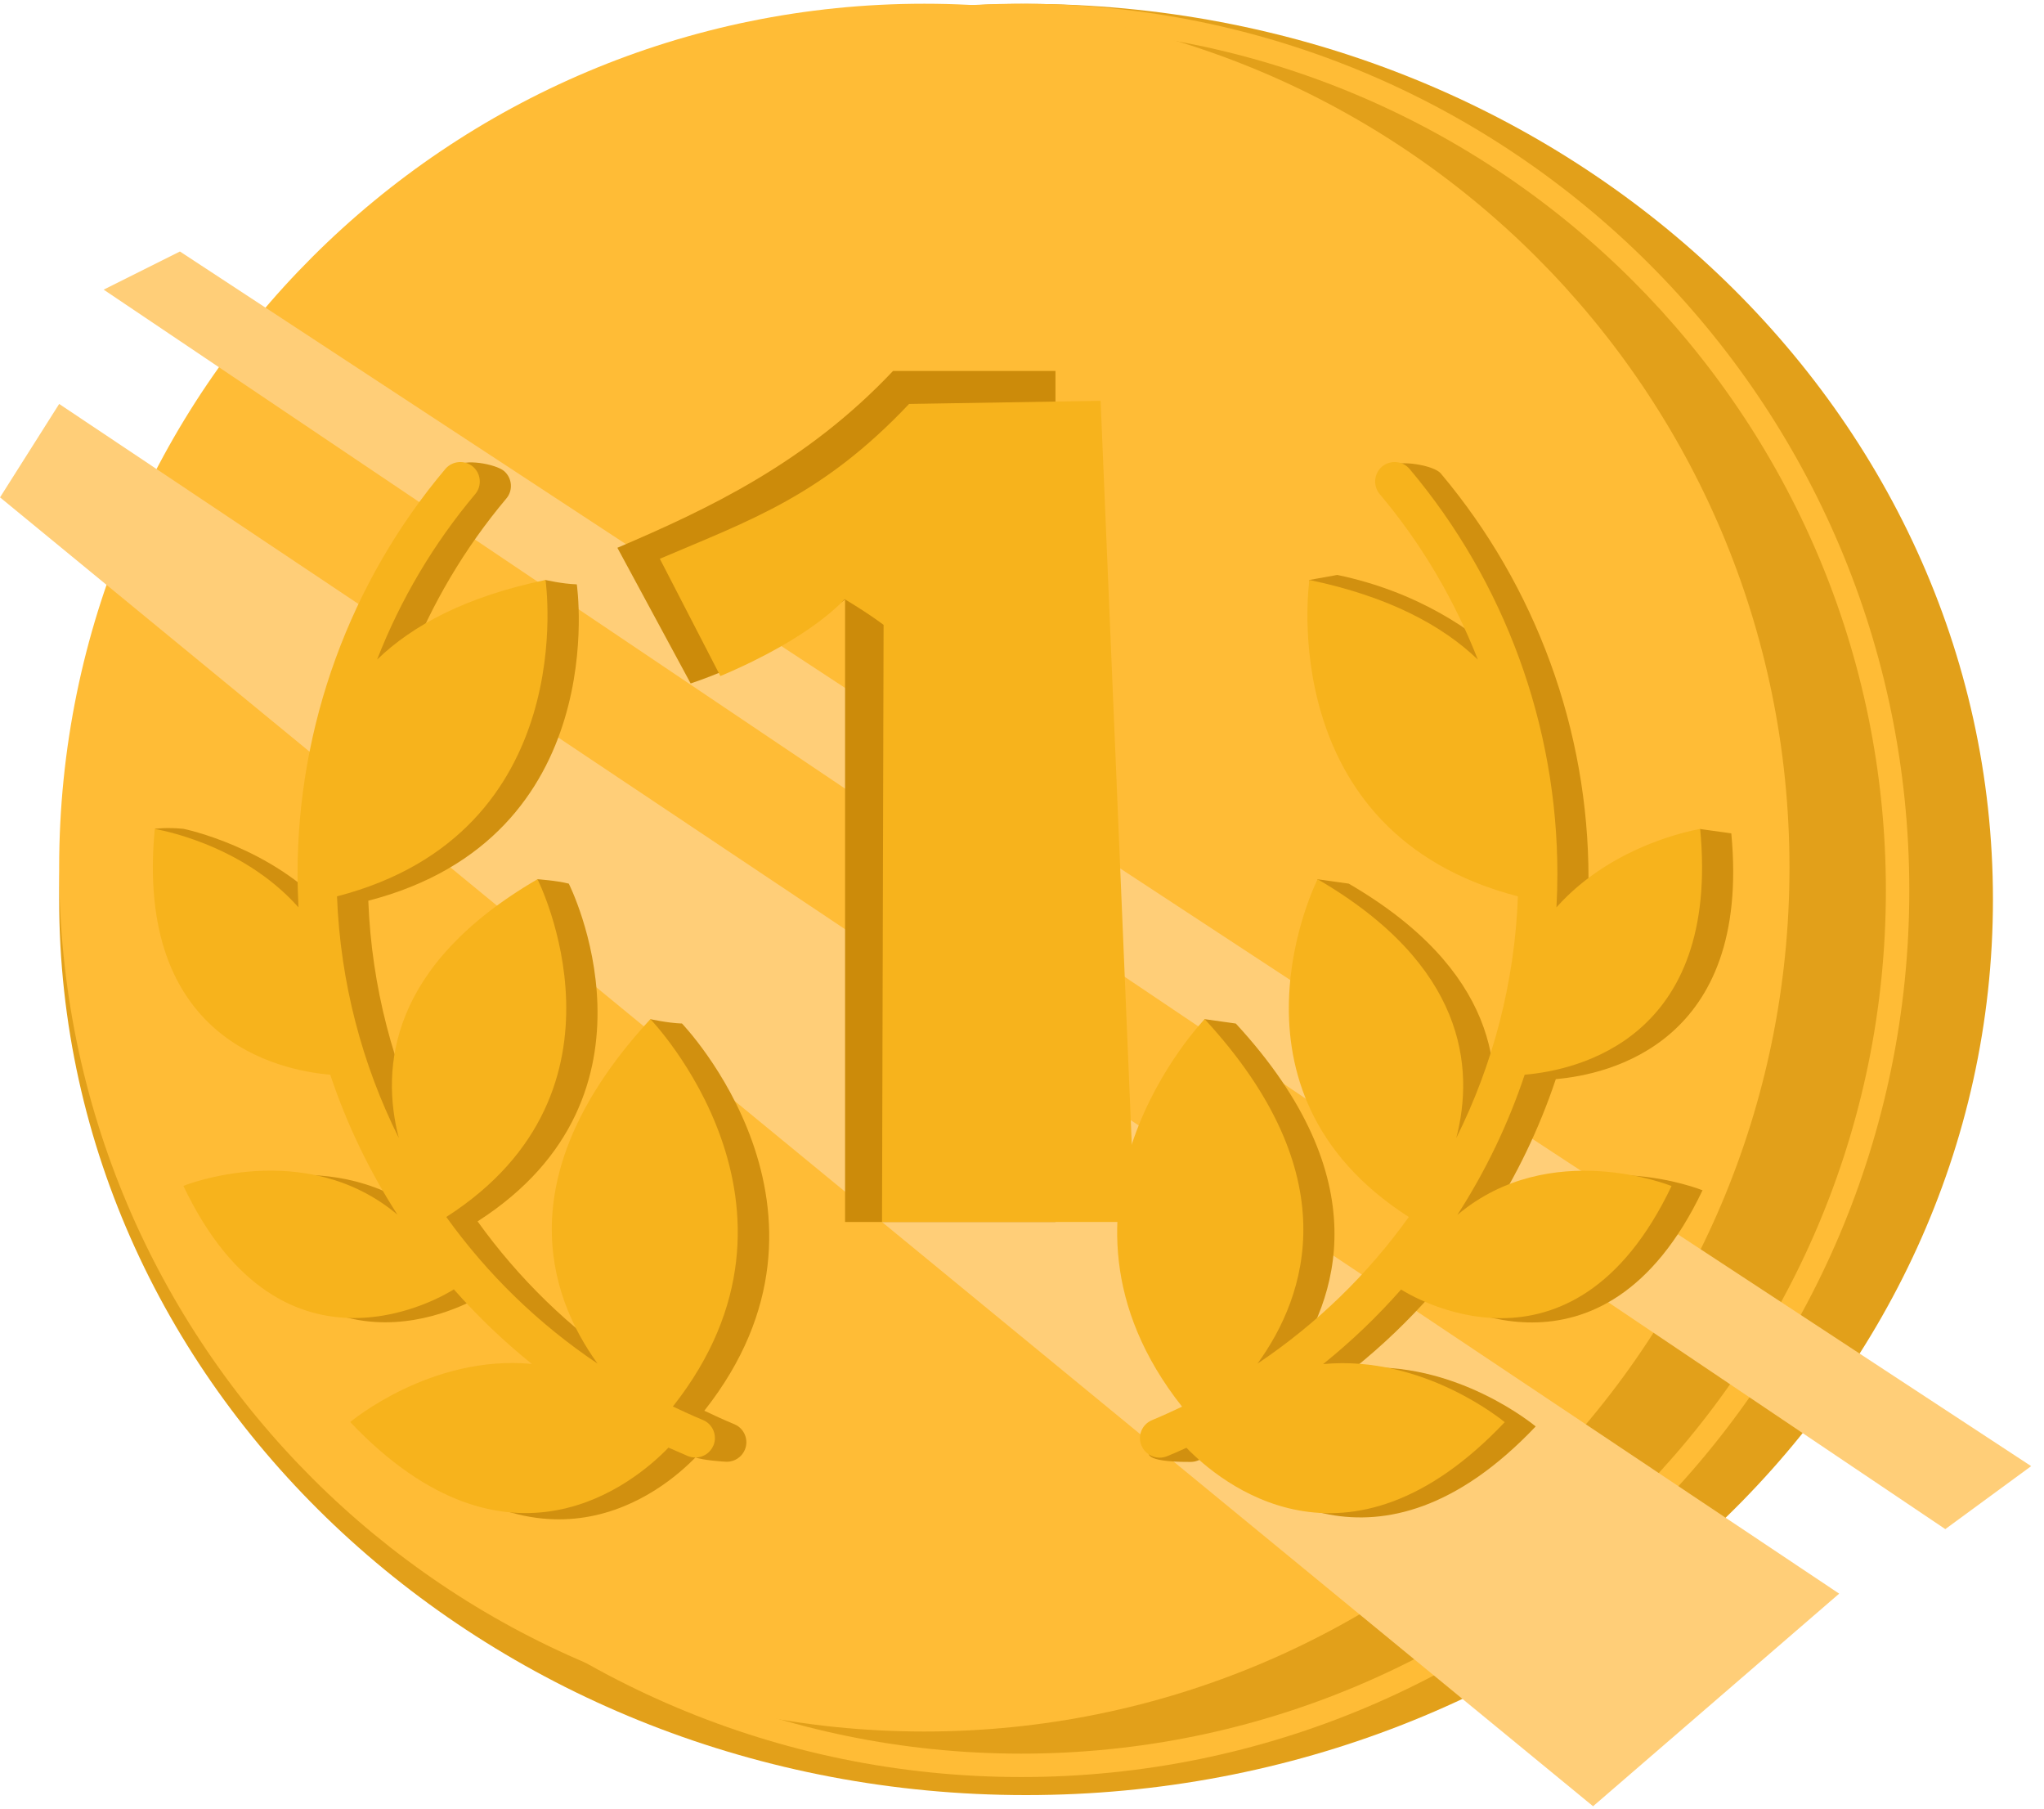 <svg width="130" height="115" viewBox="0 0 130 115" fill="none" xmlns="http://www.w3.org/2000/svg">
<path d="M65.258 114.14C99.221 114.14 126.753 88.644 126.753 57.193C126.753 25.742 99.221 0.247 65.258 0.247C31.295 0.247 3.762 25.742 3.762 57.193C3.762 88.644 31.295 114.14 65.258 114.14Z" fill="#E2A01A"/>
<path d="M64.958 112.992C33.815 112.992 8.483 87.703 8.483 56.614C8.483 25.525 33.815 0.237 64.958 0.237C96.101 0.237 121.433 25.525 121.433 56.614C121.433 87.703 96.101 112.992 64.958 112.992ZM64.958 1.724C34.645 1.724 9.973 26.344 9.973 56.614C9.973 86.885 34.635 111.504 64.958 111.504C95.281 111.504 119.943 86.885 119.943 56.614C119.943 26.344 95.271 1.734 64.958 1.734V1.724Z" fill="#FFBC36"/>
<path d="M58.787 110.097C89.177 110.097 113.812 85.504 113.812 55.167C113.812 24.83 89.177 0.237 58.787 0.237C28.398 0.237 3.762 24.83 3.762 55.167C3.762 85.504 28.398 110.097 58.787 110.097Z" fill="#FFBC36"/>
<path d="M0.002 31.625L101.321 114.849L116.973 101.331L3.763 25.685L0.002 31.625Z" fill="#FFCE78"/>
<path d="M6.593 18.417L123.723 97.228L129.184 93.224L11.443 15.991L6.593 18.417Z" fill="#FFCE78"/>
<path d="M43.356 65.08C42.406 65.04 41.366 64.801 41.366 64.801C41.366 64.801 36.925 82.742 39.996 86.985C36.215 84.449 32.975 81.284 30.375 77.66C42.966 69.593 36.175 56.185 36.175 56.185C35.375 55.985 34.185 55.905 34.185 55.905C34.185 55.905 26.244 68.365 27.355 72.638C25.014 67.946 23.634 62.734 23.424 57.273C39.046 53.23 36.685 37.156 36.685 37.156C35.755 37.126 34.695 36.877 34.695 36.877C34.695 36.877 27.915 40.341 25.965 42.218C27.445 38.414 29.545 34.86 32.205 31.695C32.645 31.176 32.575 30.387 32.055 29.948C31.535 29.509 29.485 29.129 29.045 29.658C22.984 36.847 20.914 46.431 20.914 55.846C20.914 56.554 20.944 57.263 20.974 57.972C17.294 53.839 11.673 52.701 11.673 52.701C10.593 52.591 9.853 52.701 9.853 52.701C9.853 52.701 19.804 68.335 22.994 68.605C24.044 71.749 25.484 74.735 27.265 77.5C21.374 72.558 13.653 75.673 13.653 75.673C20.014 89.041 30.435 82.522 30.855 82.252C32.365 83.96 34.015 85.547 35.815 86.995C29.385 86.385 24.264 90.689 24.264 90.689C34.345 101.311 42.136 94.822 44.236 92.665C44.646 92.845 46.066 92.945 46.226 92.945C46.716 92.945 47.176 92.655 47.376 92.176C47.636 91.547 47.336 90.818 46.706 90.559C46.056 90.289 45.426 90 44.796 89.7C54.857 76.961 43.356 65.06 43.356 65.06V65.08Z" fill="#D1900F"/>
<path d="M94.681 77.51C96.461 74.745 97.901 71.76 98.951 68.615C102.301 68.325 111.382 66.329 110.112 52.99L108.122 52.711C108.122 52.711 103.371 55.286 100.971 57.972C101.011 57.263 101.031 56.564 101.031 55.846C101.031 46.431 97.691 37.296 91.63 30.098C91.19 29.579 88.95 29.209 88.42 29.659C87.9 30.098 89.29 31.176 89.73 31.695C92.39 34.85 94.481 38.414 95.971 42.218C93.721 40.061 90.13 37.615 85.05 36.557L83.27 36.877C83.27 36.877 86.19 54.089 98.521 57.273C98.321 62.724 96.941 67.946 94.601 72.638C95.761 68.165 95.191 61.656 85.78 56.185L83.79 55.906C83.79 55.906 81.84 71.42 91.58 77.66C88.99 81.284 85.74 84.449 81.96 86.985C85.1 82.652 87.7 74.944 78.599 65.081L76.609 64.801C76.609 64.801 69.308 79.786 77.149 89.72C76.519 90.02 75.889 90.309 75.239 90.579C74.609 90.838 72.809 91.857 73.069 92.486C73.269 92.965 75.229 92.955 75.719 92.955C75.879 92.955 76.039 92.925 76.189 92.865C76.609 92.695 77.019 92.516 77.429 92.326C79.519 94.482 87.6 101.321 97.671 90.699C97.671 90.699 92.55 86.396 86.12 87.005C87.91 85.567 89.57 83.98 91.08 82.262C91.5 82.532 101.911 89.051 108.282 75.683C108.282 75.683 100.561 72.558 94.671 77.51H94.681Z" fill="#D1900F"/>
<path d="M41.366 64.801C32.265 74.665 34.875 82.372 38.006 86.705C34.225 84.169 30.985 81.004 28.385 77.38C40.976 69.314 34.185 55.905 34.185 55.905C24.774 61.377 24.204 67.886 25.365 72.359C23.024 67.666 21.644 62.455 21.434 56.994C37.056 52.95 34.695 36.877 34.695 36.877C29.615 37.935 26.225 39.772 23.984 41.938C25.465 38.135 27.565 34.58 30.225 31.416C30.665 30.896 30.595 30.108 30.075 29.668C29.555 29.229 28.765 29.299 28.325 29.818C22.264 37.006 18.924 46.151 18.924 55.566C18.924 56.275 18.954 56.984 18.984 57.693C15.304 53.559 9.843 52.711 9.843 52.711C8.573 66.049 17.644 68.046 21.004 68.335C22.054 71.48 23.494 74.465 25.275 77.231C19.384 72.289 11.663 75.403 11.663 75.403C18.024 88.772 28.445 82.252 28.865 81.983C30.375 83.69 32.025 85.277 33.825 86.725C27.395 86.116 22.274 90.419 22.274 90.419C32.355 101.042 40.426 94.213 42.516 92.046C42.926 92.226 43.336 92.406 43.756 92.585C43.916 92.645 44.076 92.675 44.226 92.675C44.716 92.675 45.176 92.386 45.376 91.906C45.636 91.278 45.336 90.549 44.706 90.289C44.056 90.02 43.426 89.73 42.796 89.431C52.857 76.691 41.356 64.791 41.356 64.791L41.366 64.801Z" fill="#F7B31C"/>
<path d="M92.701 77.231C94.481 74.465 95.921 71.48 96.971 68.335C100.321 68.046 109.402 66.049 108.132 52.711C108.132 52.711 102.671 53.559 98.991 57.693C99.031 56.984 99.051 56.285 99.051 55.566C99.051 46.151 95.711 37.016 89.65 29.818C89.21 29.299 88.43 29.229 87.9 29.668C87.38 30.108 87.31 30.886 87.75 31.416C90.41 34.57 92.501 38.135 93.991 41.938C91.74 39.782 88.35 37.935 83.28 36.877C83.28 36.877 80.919 52.95 96.541 56.994C96.341 62.445 94.961 67.666 92.621 72.359C93.781 67.886 93.21 61.377 83.8 55.905C83.8 55.905 77.009 69.314 89.6 77.38C87.01 81.004 83.76 84.169 79.979 86.705C83.12 82.372 85.72 74.665 76.619 64.801C76.619 64.801 65.118 76.701 75.179 89.441C74.549 89.74 73.919 90.03 73.269 90.299C72.639 90.559 72.329 91.287 72.599 91.916C72.799 92.396 73.259 92.685 73.749 92.685C73.909 92.685 74.069 92.655 74.219 92.595C74.639 92.426 75.049 92.246 75.459 92.056C77.549 94.213 85.63 101.052 95.701 90.429C95.701 90.429 90.58 86.126 84.15 86.735C85.94 85.297 87.6 83.71 89.11 81.993C89.53 82.262 99.941 88.782 106.312 75.413C106.312 75.413 98.591 72.289 92.701 77.24V77.231Z" fill="#F7B31C"/>
<path d="M67.128 23.588V77.7H53.747V38.124C50.867 40.321 47.476 42.268 43.926 43.456L39.266 34.83C45.026 32.374 51.297 29.419 56.797 23.588H67.128Z" fill="#CC8B0A"/>
<path d="M69.999 25.475L72.189 77.7H56.097L56.197 39.732C55.137 38.933 53.717 38.095 53.717 38.095C53.717 38.095 51.717 40.501 45.816 42.987L41.966 35.529C47.727 33.073 52.307 31.515 57.818 25.685L70.009 25.485L69.999 25.475Z" fill="#F7B31C"/>
</svg>
